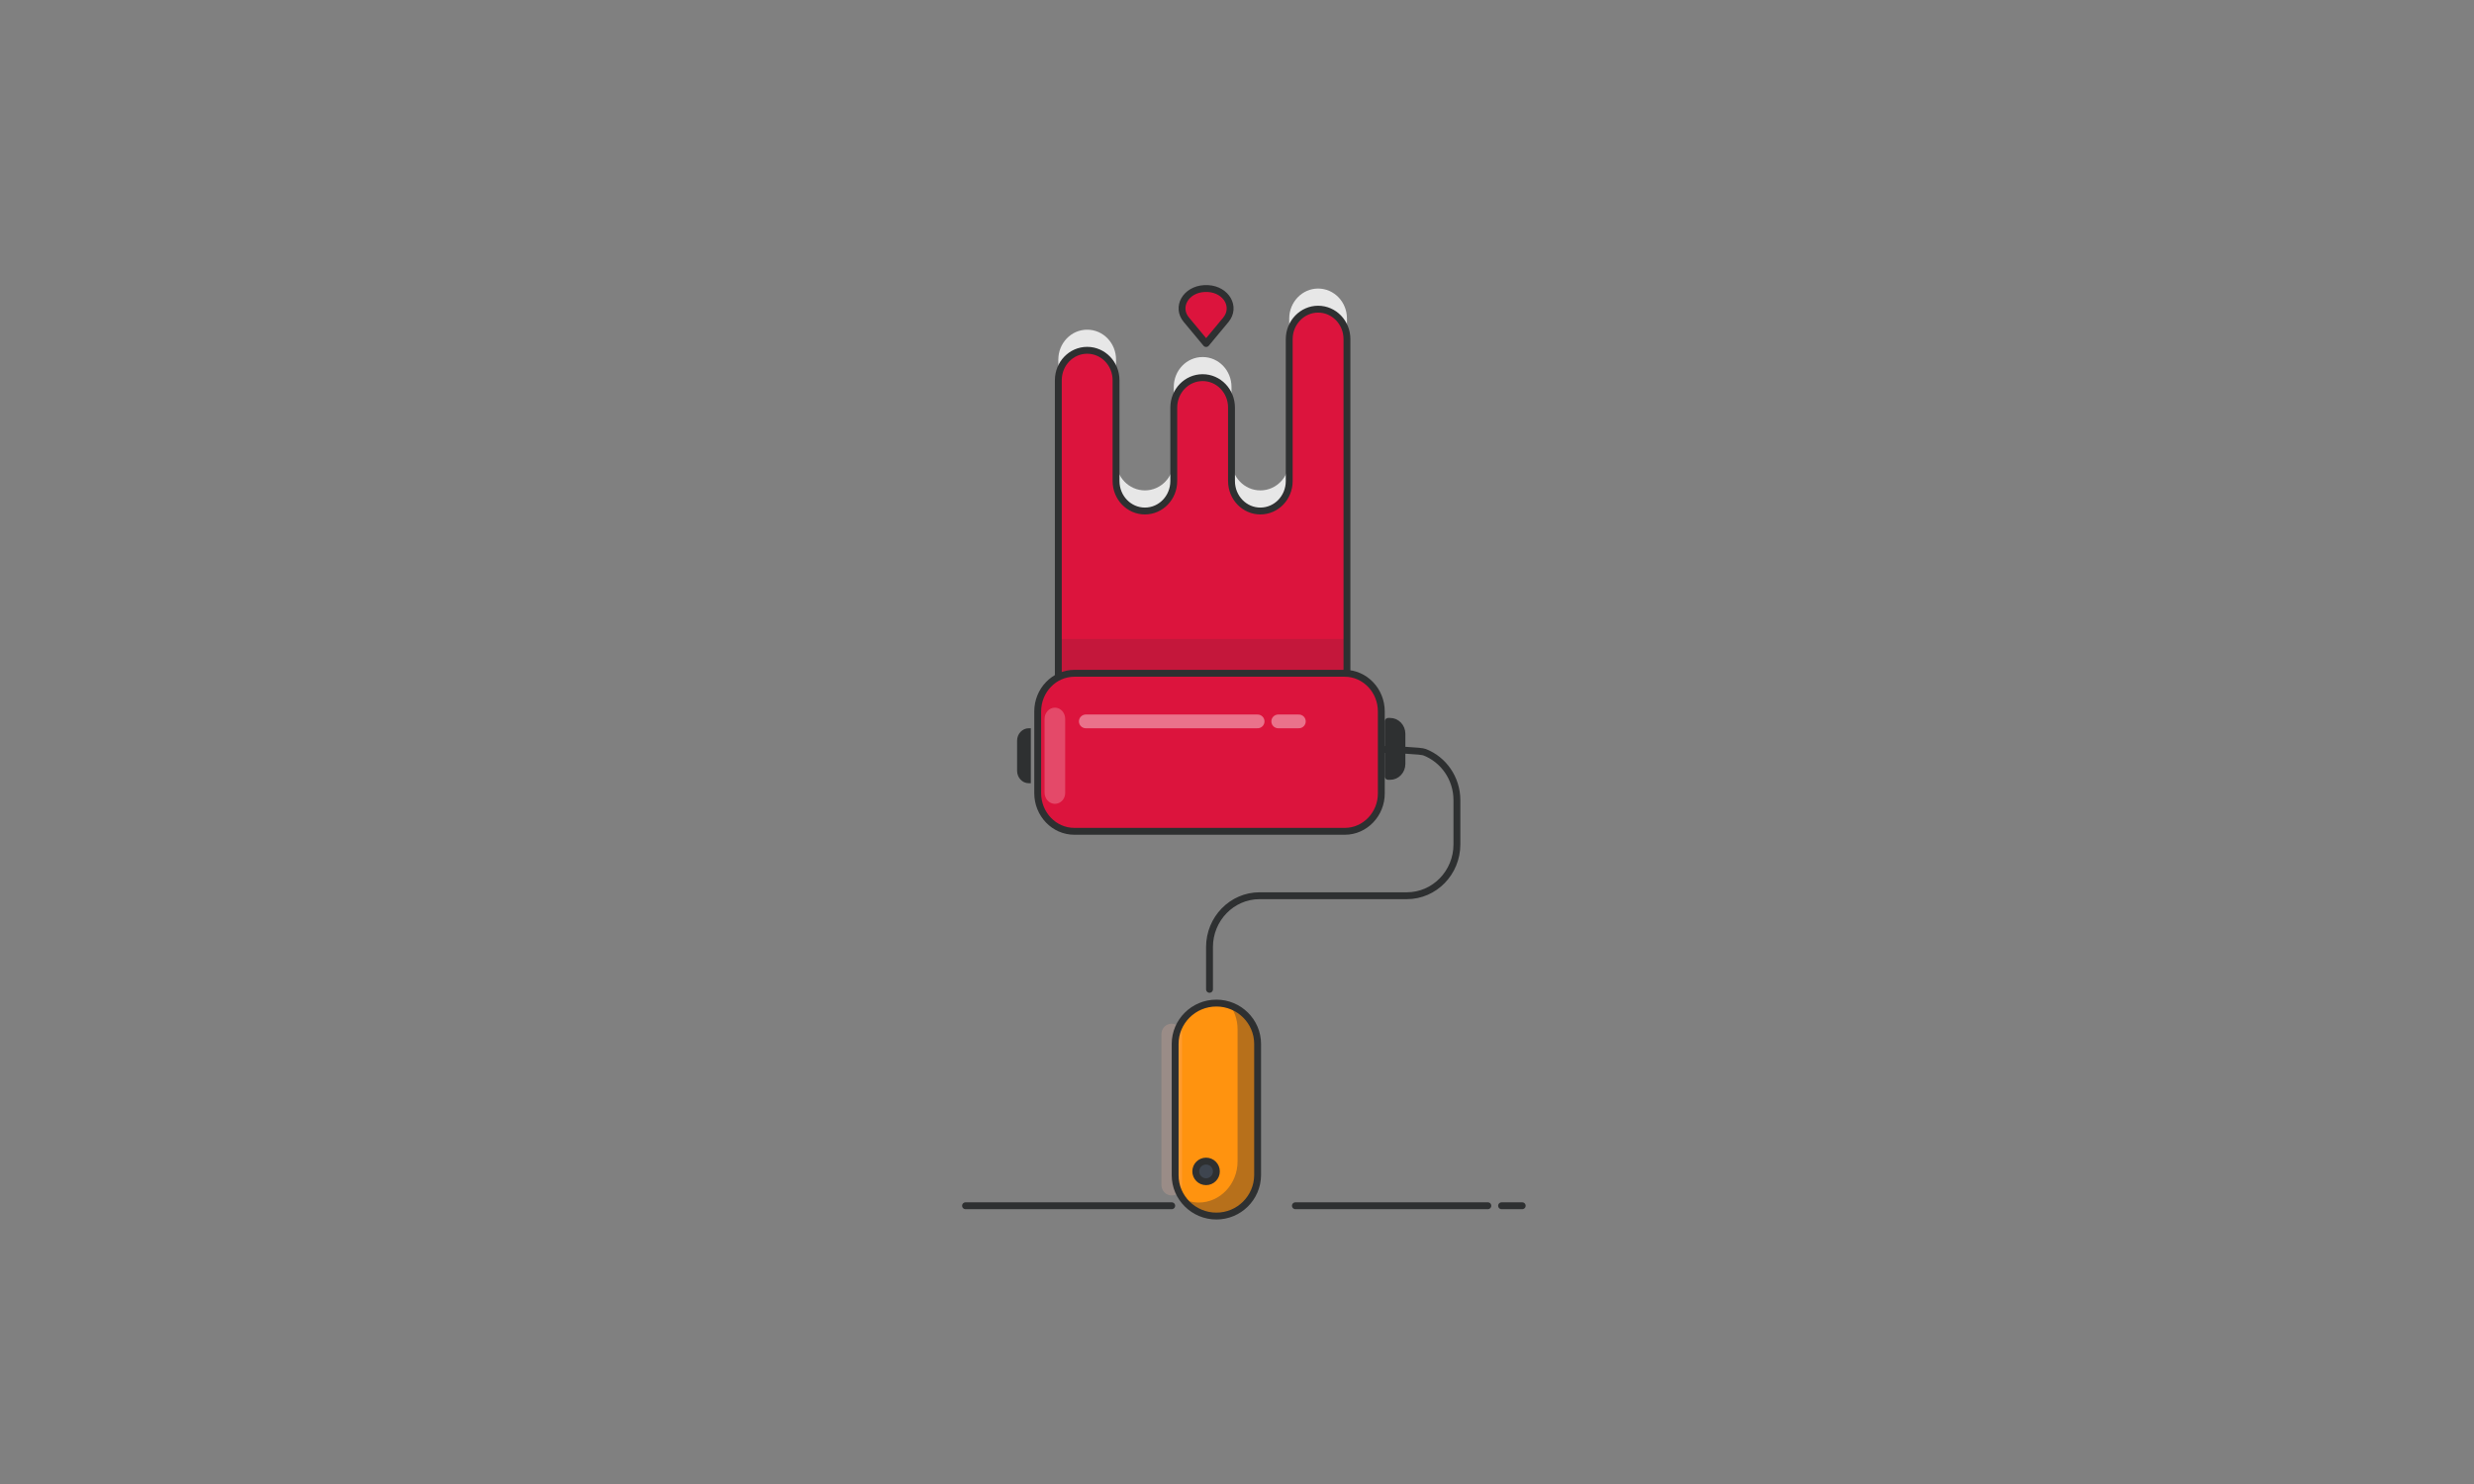 <?xml version="1.0" encoding="UTF-8"?>
<svg width="360px" height="216px" viewBox="0 0 360 216" version="1.1" xmlns="http://www.w3.org/2000/svg" xmlns:xlink="http://www.w3.org/1999/xlink">
    <rect x="0" y="0" width="360" height="216" fill="#808080" stroke="none"/>
    <title>FE998690-9911-4A45-84AA-E4CDB7738A8C@2x</title>
    <g id="Downloadable-assets" stroke="none" stroke-width="1" fill="none" fill-rule="evenodd">
        <g transform="translate(-1792, -415)" id="Paint_Micro-Illustration-360px">
            <g transform="translate(1792, 415)">
                <rect id="Rectangle" x="0" y="0" width="360" height="216"></rect>
                <g id="illustration">
                    <rect id="Rectangle" fill-opacity="0" fill="#FFFFFF" x="0" y="0" width="360" height="216"></rect>
                    <line x1="188.5" y1="175.5" x2="216.5" y2="175.5" id="Line" stroke="#2E3031" stroke-linecap="round"></line>
                    <line x1="218.5" y1="175.5" x2="221.5" y2="175.5" id="Line-Copy-2" stroke="#2E3031" stroke-linecap="round"></line>
                    <line x1="140.5" y1="175.5" x2="170.5" y2="175.5" id="Line-Copy" stroke="#2E3031" stroke-linecap="round"></line>
                    <g id="day15-color-tool" transform="translate(148, 42)">
                        <path d="M39.6,4.359 L39.6,25.019 C39.6,27.431 37.724,29.378 35.4,29.378 L35.4,29.378 C33.076,29.378 31.2,27.431 31.2,25.019 L31.2,14.326 C31.2,11.914 29.324,9.967 27,9.967 L27,9.967 C24.676,9.967 22.8,11.914 22.8,14.326 L22.8,25.019 C22.8,27.431 20.924,29.378 18.6,29.378 L18.6,29.378 C16.276,29.378 14.4,27.431 14.4,25.019 L14.4,10.345 C14.4,7.933 12.524,5.986 10.2,5.986 L10.2,5.986 C7.876,5.986 6,7.933 6,10.345 L6,29.378 L6,32.574 L6,58 L48,58 L48,32.574 L48,29.378 L48,4.359 C48,1.947 46.124,0 43.8,0 L43.8,0 C41.504,0 39.6,1.947 39.6,4.359 Z" id="XMLID_176_" fill="#E7E7E7" fill-rule="nonzero"></path>
                        <path d="M39.6,7.359 L39.6,28.019 C39.6,30.431 37.724,32.378 35.4,32.378 L35.4,32.378 C33.076,32.378 31.2,30.431 31.2,28.019 L31.2,17.326 C31.2,14.914 29.324,12.967 27,12.967 L27,12.967 C24.676,12.967 22.8,14.914 22.8,17.326 L22.8,28.019 C22.8,30.431 20.924,32.378 18.6,32.378 L18.6,32.378 C16.276,32.378 14.4,30.431 14.4,28.019 L14.4,13.345 C14.4,10.933 12.524,8.986 10.2,8.986 L10.2,8.986 C7.876,8.986 6,10.933 6,13.345 L6,32.378 L6,35.574 L6,61 L48,61 L48,35.574 L48,32.378 L48,7.359 C48,4.947 46.124,3 43.8,3 L43.8,3 C41.504,3 39.6,4.947 39.6,7.359 Z" id="XMLID_150_" fill="#DC143D" fill-rule="nonzero"></path>
                        <rect id="XMLID_162_" fill="#2E3031" fill-rule="nonzero" opacity="0.14" x="6" y="51" width="42" height="8"></rect>
                        <path d="M39.6,7.359 L39.6,28.019 C39.6,30.431 37.724,32.378 35.4,32.378 L35.4,32.378 C33.076,32.378 31.2,30.431 31.2,28.019 L31.2,17.326 C31.2,14.914 29.324,12.967 27,12.967 L27,12.967 C24.676,12.967 22.8,14.914 22.8,17.326 L22.8,28.019 C22.8,30.431 20.924,32.378 18.6,32.378 L18.6,32.378 C16.276,32.378 14.4,30.431 14.4,28.019 L14.4,13.345 C14.4,10.933 12.524,8.986 10.2,8.986 L10.2,8.986 C7.876,8.986 6,10.933 6,13.345 L6,32.378 L6,35.574 L6,61 L48,61 L48,35.574 L48,32.378 L48,7.359 C48,4.947 46.124,3 43.8,3 L43.8,3 C41.504,3 39.6,4.947 39.6,7.359 Z" id="XMLID_160_" stroke="#2E3031" stroke-linecap="round" stroke-linejoin="round"></path>
                        <path d="M28,102 L28,95.84 C28,91.724 31.268,88.375 35.283,88.375 L56.717,88.375 C60.732,88.375 64,85.025 64,80.909 L64,74.466 C64,71.282 62.045,68.557 59.302,67.486 C58.766,67.277 55.717,67.115 50.154,67" id="XMLID_51_" stroke="#2E3031" stroke-linecap="round" stroke-linejoin="round"></path>
                        <path d="M47.693,79 L8.334,79 C5.377,79 3,76.496 3,73.444 L3,61.556 C3,58.476 5.405,56 8.334,56 L47.665,56 C50.623,56 53,58.504 53,61.556 L53,73.444 C53.027,76.496 50.623,79 47.693,79 Z" id="XMLID_87_" fill="#DC143D" fill-rule="nonzero"></path>
                        <path d="M5.5,75 C4.672,75 4,74.266 4,73.363 L4,62.637 C4,61.734 4.672,61 5.5,61 C6.327,61 6.999,61.734 6.999,62.637 L6.999,73.363 C7.025,74.266 6.353,75 5.5,75 Z" id="XMLID_185_" fill="#FFFFFF" fill-rule="nonzero" opacity="0.23"></path>
                        <path d="M47.693,79 L8.334,79 C5.377,79 3,76.496 3,73.444 L3,61.556 C3,58.476 5.405,56 8.334,56 L47.665,56 C50.623,56 53,58.504 53,61.556 L53,73.444 C53.027,76.496 50.623,79 47.693,79 Z" id="XMLID_31_" stroke="#2E3031" stroke-linecap="round" stroke-linejoin="round"></path>
                        <path d="M29,135 C25.704,135 23,132.347 23,129.051 L23,109.949 C23,106.681 25.676,104 29,104 C32.296,104 35,106.653 35,109.949 L35,129.051 C34.972,132.347 32.296,135 29,135 Z" id="XMLID_43_" fill="#FF930F" fill-rule="nonzero"></path>
                        <path d="M22.5,132 L22.5,132 C21.667,132 21,131.314 21,130.457 L21,108.543 C21,107.686 21.667,107 22.5,107 L22.5,107 C23.333,107 24,107.686 24,108.543 L24,130.457 C24,131.314 23.333,132 22.5,132 Z" id="XMLID_28_" fill="#FFBBA6" fill-rule="nonzero" opacity="0.21"></path>
                        <path d="M30.782,104 C31.578,105.041 32.082,106.363 32.082,107.798 L32.082,127.039 C32.082,130.33 29.562,133.031 26.432,133.031 L26.432,133.031 C25.928,133.031 25.451,132.946 25,132.834 C26.034,134.156 27.599,135 29.35,135 L29.35,135 C32.454,135 35,132.328 35,129.008 L35,109.767 C34.973,107.01 33.196,104.675 30.782,104 Z" id="XMLID_91_" fill="#2E3031" fill-rule="nonzero" opacity="0.347"></path>
                        <path d="M29,135 C25.704,135 23,132.347 23,129.051 L23,109.949 C23,106.681 25.676,104 29,104 C32.296,104 35,106.653 35,109.949 L35,129.051 C34.972,132.347 32.296,135 29,135 Z" id="XMLID_88_" stroke="#2E3031" stroke-linecap="round" stroke-linejoin="round"></path>
                        <path d="M2,72 L1.7,72 C0.75,72 0,71.173 0,70.187 L0,65.813 C0,64.8 0.775,64 1.7,64 L2,64 L2,72 Z" id="XMLID_68_" fill="#2E3031" fill-rule="nonzero"></path>
                        <path d="M54,71 L54.3,71 C55.25,71 56,70.173 56,69.187 L56,64.813 C56,63.8 55.225,63 54.3,63 L54,63 L54,71 Z" id="XMLID_90_" stroke="#2E3031" fill="#D8D8D8" stroke-linecap="round" stroke-linejoin="round"></path>
                        <path d="M54,71 L54.3,71 C55.25,71 56,70.173 56,69.187 L56,64.813 C56,63.8 55.225,63 54.3,63 L54,63 L54,71 Z" id="XMLID_74_" fill="#2E3031" fill-rule="nonzero"></path>
                        <path d="M27.508,8 L27.508,8 L24.624,4.531 C23.101,2.71 24.517,0.152 27.241,0 C27.321,0 27.428,0 27.508,0 L27.508,0 C27.588,0 27.695,0 27.775,0 C30.473,0.152 31.888,2.688 30.393,4.531 L27.508,8 Z" id="XMLID_170_" fill="#DC143D" fill-rule="nonzero"></path>
                        <path d="M27.508,8 L27.508,8 L24.624,4.531 C23.101,2.71 24.517,0.152 27.241,0 C27.321,0 27.428,0 27.508,0 L27.508,0 C27.588,0 27.695,0 27.775,0 C30.473,0.152 31.888,2.688 30.393,4.531 L27.508,8 Z" id="XMLID_175_" stroke="#2E3031" stroke-linecap="round" stroke-linejoin="round"></path>
                        <line x1="10" y1="63" x2="35" y2="63" id="XMLID_158_" stroke="#FFFFFF" stroke-width="2" opacity="0.4" stroke-linecap="round" stroke-linejoin="round"></line>
                        <line x1="38" y1="63" x2="41" y2="63" id="XMLID_163_" stroke="#FFFFFF" stroke-width="2" opacity="0.4" stroke-linecap="round" stroke-linejoin="round"></line>
                        <circle id="XMLID_165_" fill="#3E454F" fill-rule="nonzero" cx="27.5" cy="128.5" r="1.5"></circle>
                        <circle id="XMLID_164_" stroke="#2E3031" stroke-linecap="round" stroke-linejoin="round" cx="27.5" cy="128.5" r="1.5"></circle>
                    </g>
                </g>
            </g>
        </g>
    </g>
</svg>